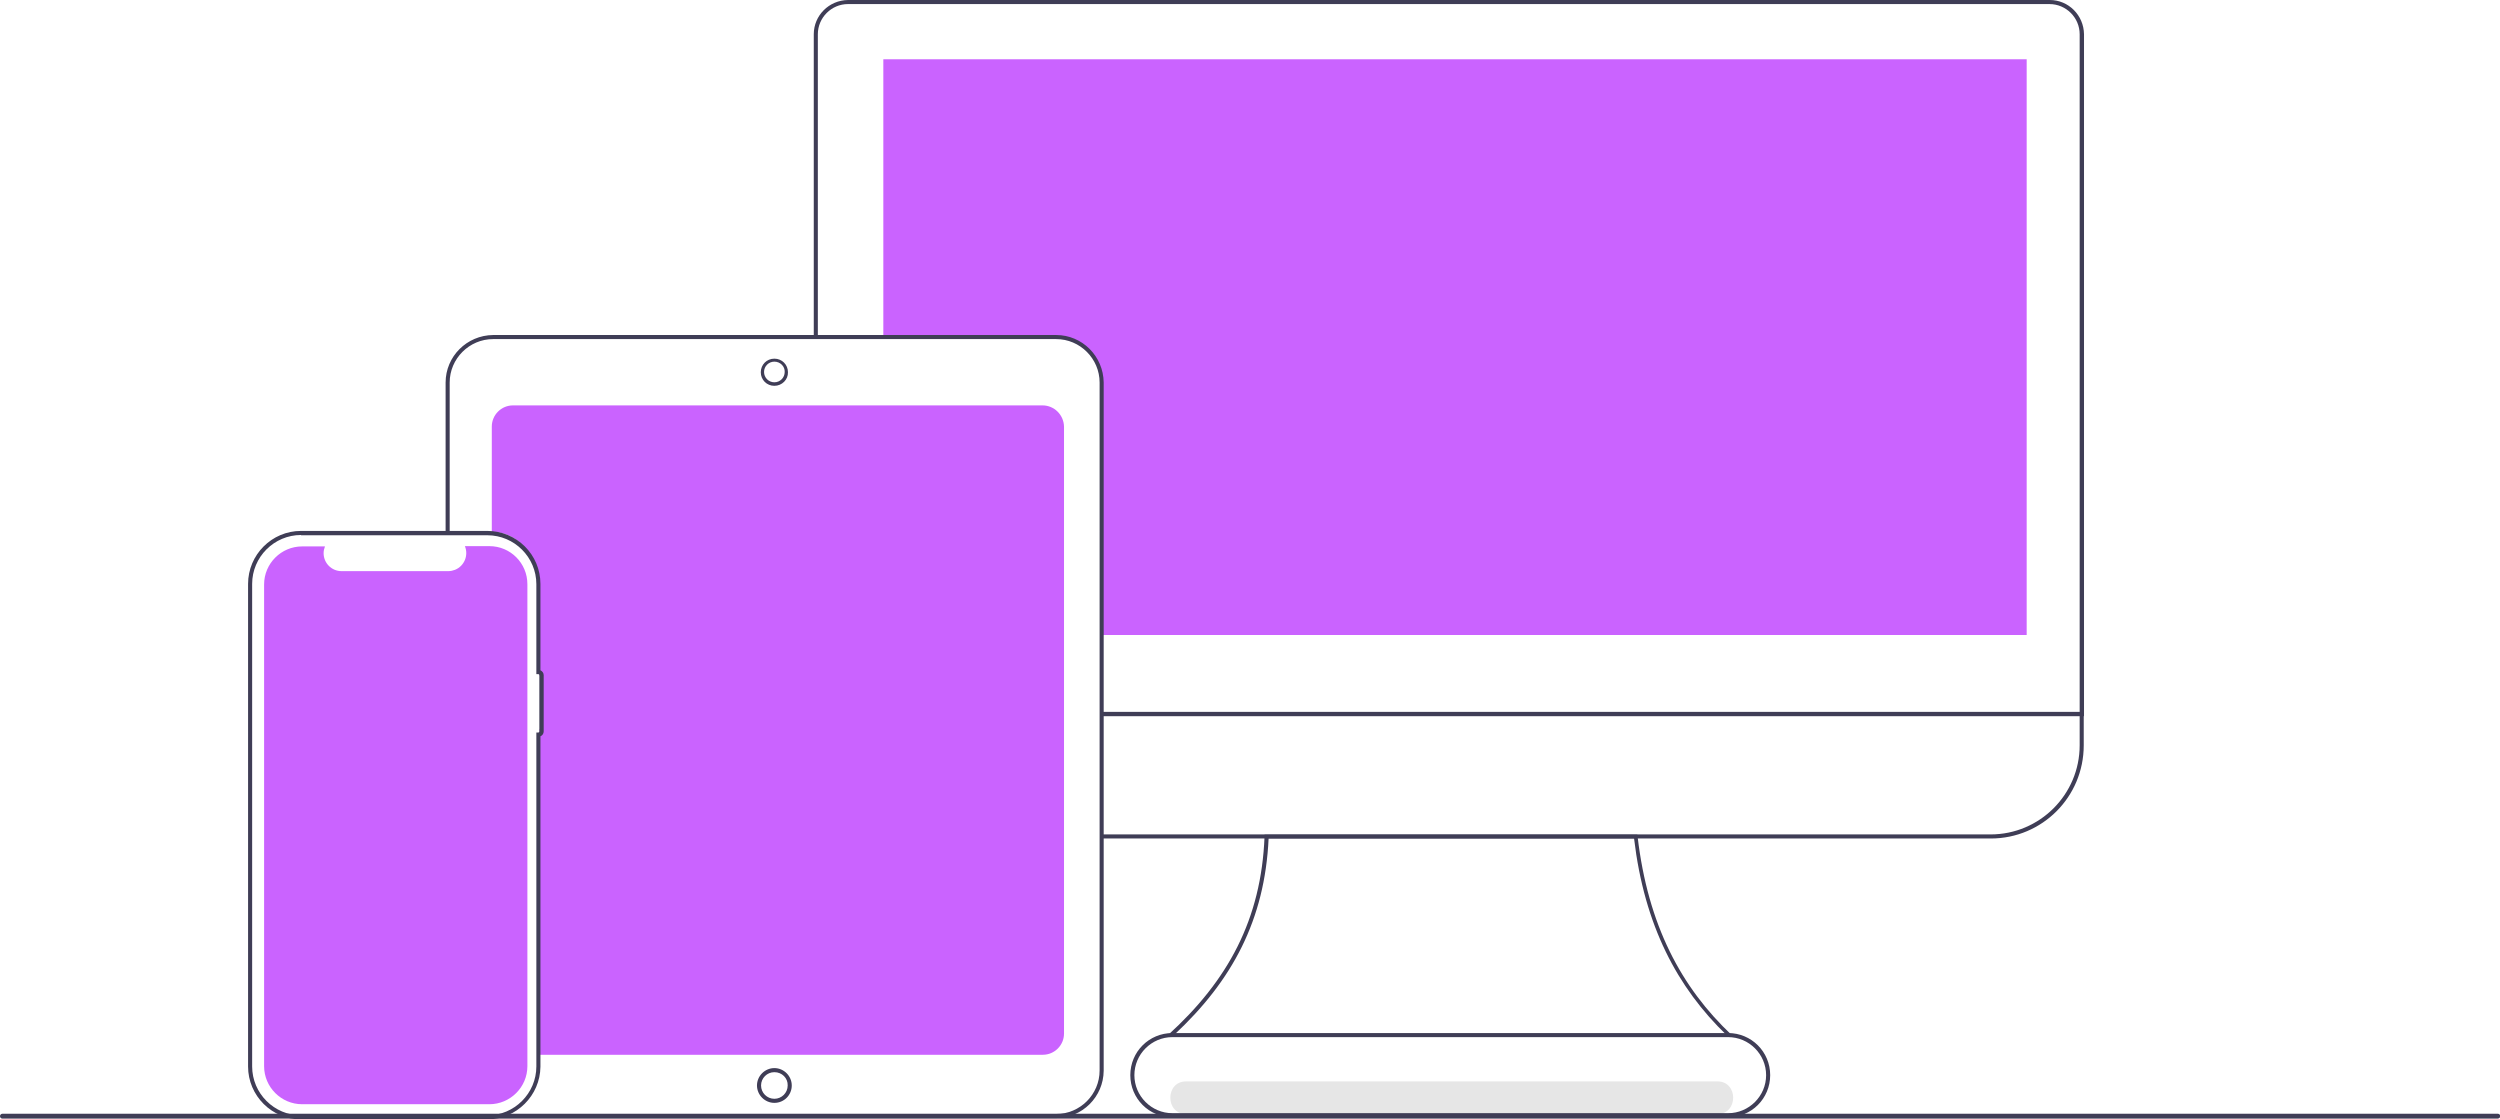 <?xml version="1.0" encoding="utf-8"?>
<!-- Generator: Adobe Illustrator 22.0.1, SVG Export Plug-In . SVG Version: 6.00 Build 0)  -->
<svg version="1.1" id="레이어_1" xmlns="http://www.w3.org/2000/svg" xmlns:xlink="http://www.w3.org/1999/xlink" x="0px"
	 y="0px" viewBox="0 0 920.1 412" style="enable-background:new 0 0 920.1 412;" xml:space="preserve">
<style type="text/css">
	.st0{fill:#E6E6E6;}
	.st1{fill:#CA63FF;}
	.st2{fill:#3F3D56;}
</style>
<path class="st0" d="M436.5,410h195.6c7.7,0,7.7-12,0-12H436.5C428.8,398,428.8,410,436.5,410z"/>
<path class="st1" d="M383.7,149.2H188.8c-4.3,0-7.8,3.5-7.8,7.8v38.7c9.7,0.2,16,8.3,17.6,18v35.1h0.7c0.2,0,0.4,0.2,0.4,0.4v18.7
	c0,0.2-0.2,0.4-0.4,0.4h-0.7v112.9c0,2.5,0,7,0,7h185.2c4.3,0,7.8-3.5,7.8-7.8V157C391.5,152.7,388,149.2,383.7,149.2z"/>
<path class="st1" d="M745.9,21.8v211.9H405v-93.3c0-8.8-7.2-16-16-16h-63.9V21.8H745.9z"/>
<path class="st2" d="M766.9,263.6H405.3v-1.5h360.1V12.6c0-6.1-5-11.1-11.1-11.1H312.1c-6.1,0-11.1,5-11.1,11.1v110.9h-1.5V12.6
	c0-6.9,5.6-12.5,12.6-12.6h442.3c6.9,0,12.5,5.6,12.6,12.6V263.6z"/>
<path class="st2" d="M732.7,308.6H405.3v-1.5h327.3c18.1,0,32.8-14.7,32.8-32.8v-10.8H405.3v-1.5h361.6v12.3
	C766.9,293.3,751.6,308.6,732.7,308.6z"/>
<path class="st2" d="M635.5,381c-18.2-17.5-30.3-40.4-34.1-72.4H466.9c-1.4,29.9-13.3,52.3-34.8,72.3l-2.3,0.1
	c22.2-20.1,34.4-42.7,35.6-73.1l0-0.7h137.2l0.1,0.7c3.8,32.5,16,55.5,34.7,73.1L635.5,381z"/>
<path class="st2" d="M388.6,411.5H181.5V410h207.2c8.8,0,16-7.2,16-16V140.8c0-8.8-7.2-16-16-16H181.5c-8.8,0-16,7.2-16,16v54.7H164
	v-54.7c0-9.6,7.8-17.4,17.5-17.5h207.2c9.6,0,17.4,7.8,17.5,17.5v253.3C406.1,403.7,398.3,411.5,388.6,411.5z"/>
<path class="st2" d="M285,142c-2.8,0-5-2.2-5-5s2.2-5,5-5c2.8,0,5,2.2,5,5C290.1,139.7,287.8,142,285,142z M285,133.1
	c-2.1,0-3.8,1.7-3.8,3.8s1.7,3.8,3.8,3.8s3.8-1.7,3.8-3.8c0,0,0,0,0,0C288.9,134.9,287.2,133.1,285,133.1L285,133.1z"/>
<path class="st2" d="M285,405.9c-3.5,0-6.4-2.9-6.4-6.4c0-3.5,2.9-6.4,6.4-6.4c3.5,0,6.4,2.9,6.4,6.4
	C291.4,403,288.6,405.9,285,405.9z M285,394.6c-2.7,0-4.9,2.2-4.9,4.9s2.2,4.9,4.9,4.9s4.9-2.2,4.9-4.9c0,0,0,0,0,0
	C290,396.8,287.8,394.6,285,394.6z"/>
<path class="st2" d="M179.4,412h-68.6c-10.7,0-19.5-8.7-19.5-19.5V214.9c0-10.7,8.7-19.5,19.5-19.5h68.6c10.7,0,19.5,8.7,19.5,19.5
	v31.8c0.7,0.3,1.2,1,1.2,1.8l0,20.7c0,0.8-0.5,1.5-1.2,1.8v121.6C198.8,403.2,190.1,411.9,179.4,412z M110.8,196.9
	c-9.9,0-18,8.1-18,18v177.6c0,9.9,8.1,18,18,18h68.6c9.9,0,18-8.1,18-18V269.6h0.7c0.2,0,0.4-0.2,0.4-0.4l0-20.7
	c0-0.2-0.2-0.4-0.4-0.4h-0.7v-33.1c0-9.9-8.1-18-18-18H110.8z"/>
<path class="st1" d="M180.1,201h-9c1.4,3.4-0.2,7.3-3.6,8.7c-0.8,0.3-1.6,0.5-2.5,0.5h-39.3c-3.7,0-6.6-3-6.6-6.6
	c0-0.9,0.2-1.7,0.5-2.5h-8.4c-7.7,0-14,6.3-14,14v177.3c0,7.7,6.3,14,14,14c0,0,0,0,0,0h68.9c7.7,0,14-6.3,14-14l0,0l0,0V215
	C194.1,207.3,187.9,201,180.1,201z"/>
<path class="st2" d="M919.2,411.7H0.9c-0.5,0-0.9-0.4-0.9-0.9s0.4-0.9,0.9-0.9c0,0,0,0,0,0h918.4c0.5,0,0.9,0.4,0.9,0.9
	S919.7,411.7,919.2,411.7C919.2,411.7,919.2,411.7,919.2,411.7z"/>
<path class="st2" d="M636,411.2H431.5c-8.6,0-15.5-6.9-15.5-15.5c0-8.6,6.9-15.5,15.5-15.5H636c8.6,0,15.5,6.9,15.5,15.5
	C651.5,404.3,644.6,411.2,636,411.2z M431.5,381.7c-7.7,0-14,6.3-14,14s6.3,14,14,14l0,0H636c7.7,0,14-6.3,14-14s-6.3-14-14-14
	H431.5z"/>
</svg>

